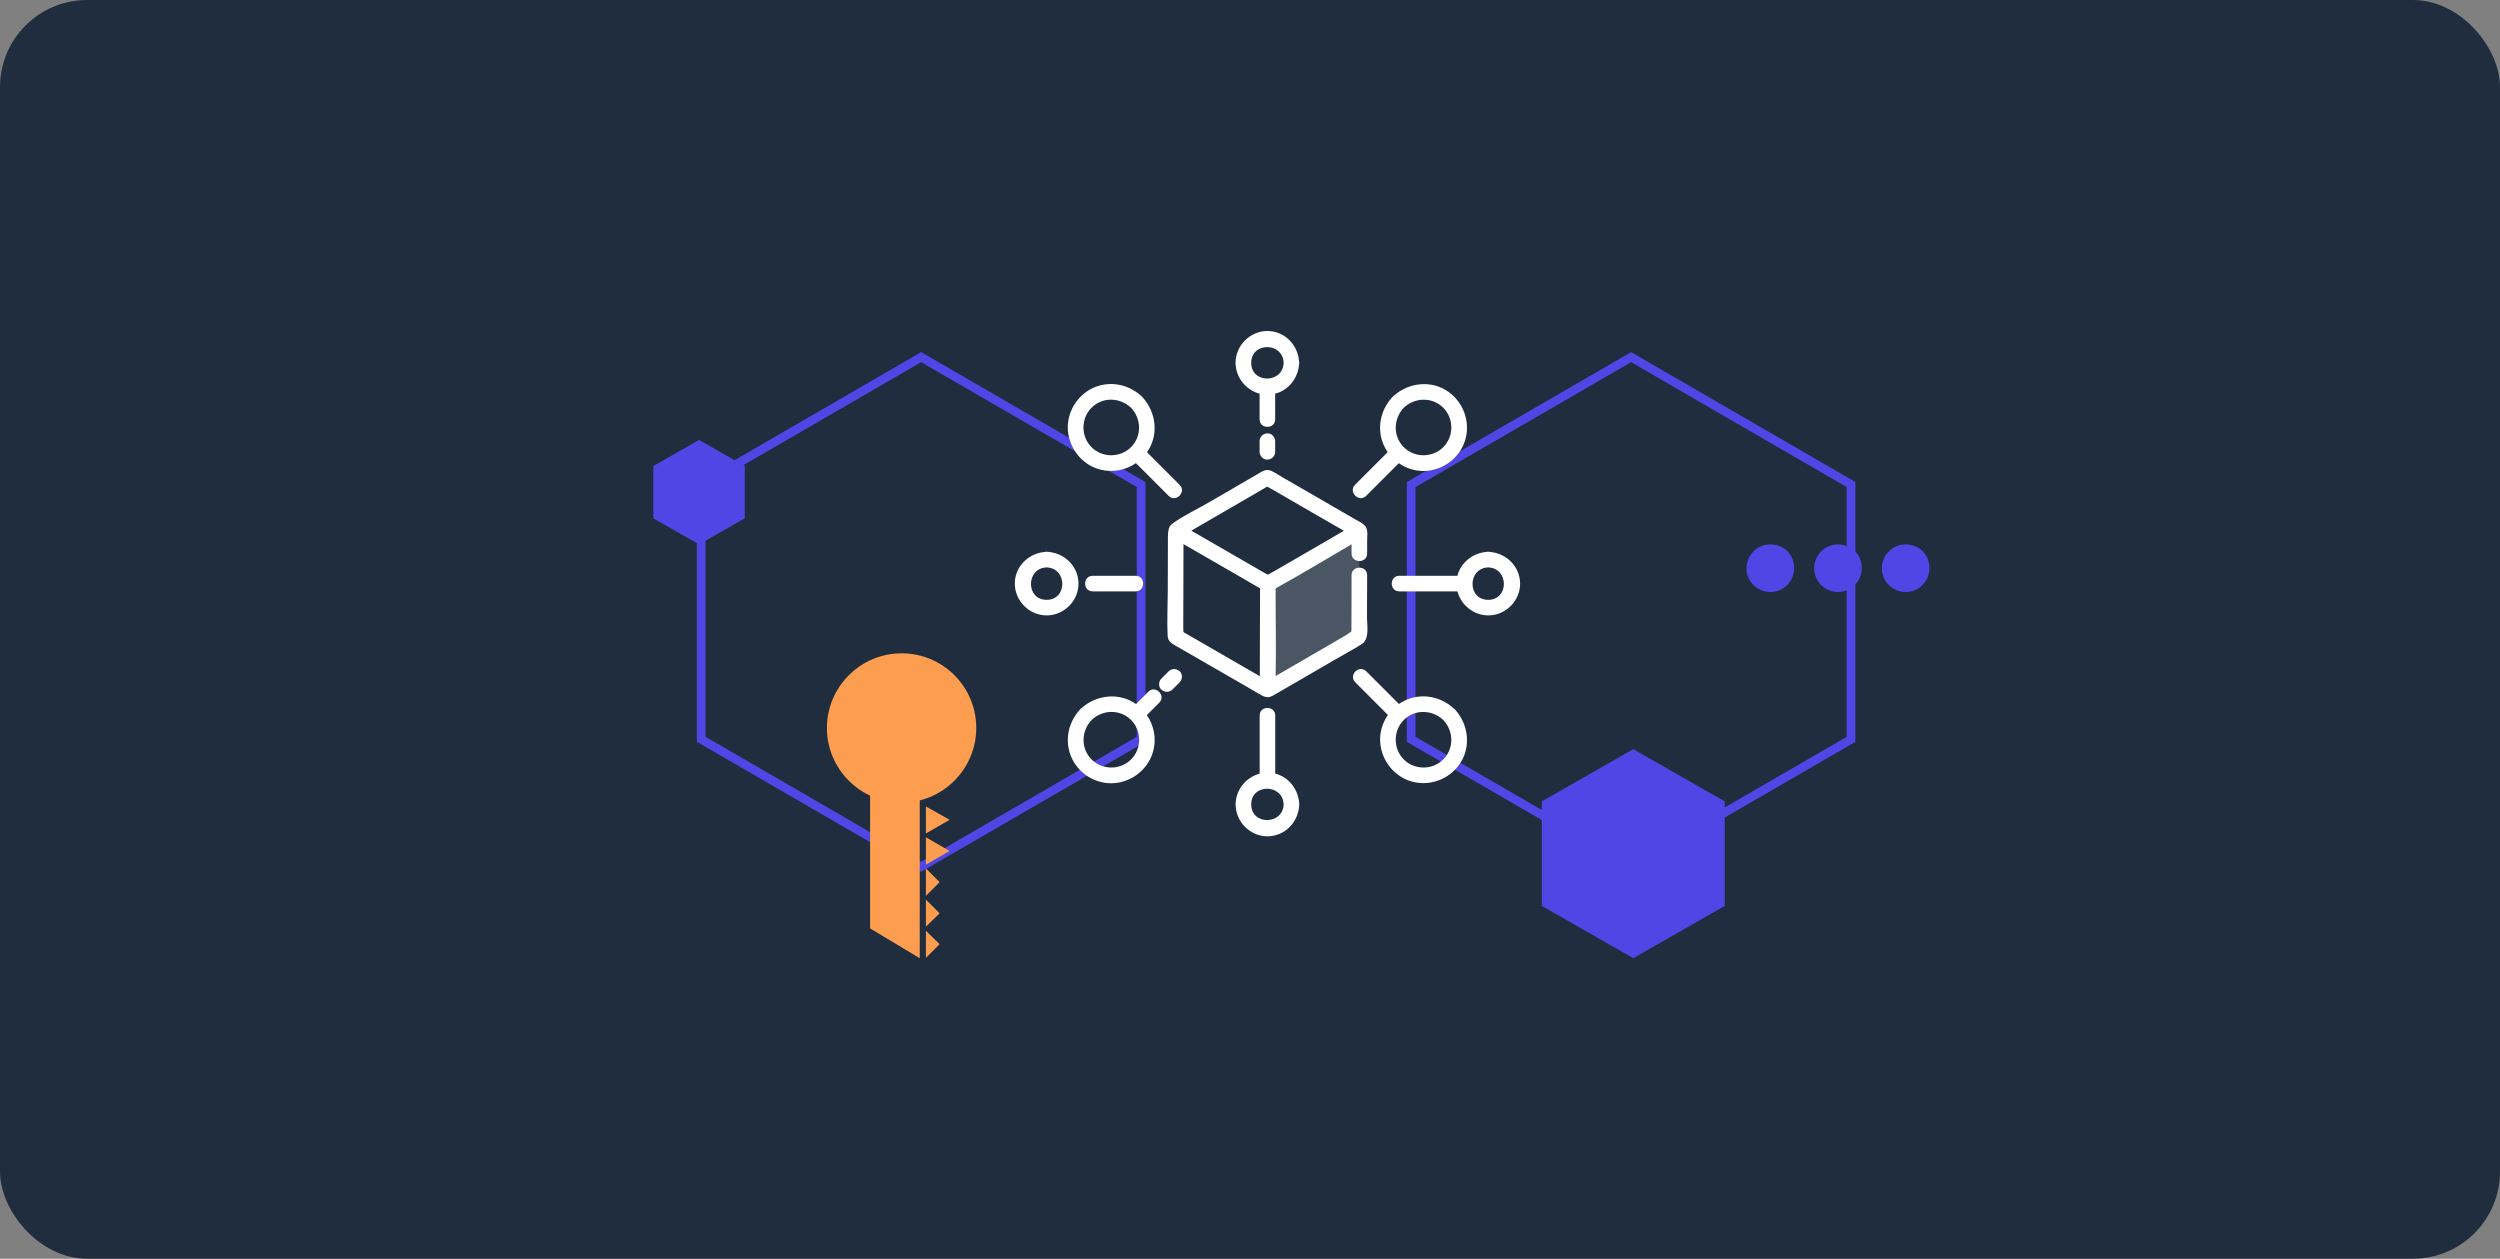 <svg width="574" height="289" viewBox="0 0 574 289" fill="none" xmlns="http://www.w3.org/2000/svg">
<rect x="0" y="0" width="574" height="289" fill="#808080" stroke="none"/>
<rect width="574" height="289" rx="20" fill="#202D3E"/>
<path d="M161 169.75L211.5 199L262 169.75V111.25L211.5 82L161 111.25V169.75Z" stroke="#4F46E5" stroke-width="2" stroke-miterlimit="10"/>
<path d="M324 169.75L374.5 199L425 169.75V111.25L374.5 82L324 111.25V169.75Z" stroke="#4F46E5" stroke-width="2" stroke-miterlimit="10"/>
<path d="M354 208L375 220L396 208V184L375 172L354 184V208Z" fill="#4F46E5"/>
<path d="M150 119L160.5 125L171 119V107L160.5 101L150 107V119Z" fill="#4F46E5"/>
<g clip-path="url(#clip0_9665_46783)">
<path d="M312.127 122.004L312.109 129.785V131.573V134.044L312.074 146.101C312.074 146.136 312.057 146.154 312.022 146.171L291.184 158.281C291.131 158.316 291.044 158.281 291.044 158.211L291.114 134.114C291.114 134.079 291.131 134.061 291.166 134.044L312.004 121.934C312.039 121.899 312.127 121.934 312.127 122.004Z" fill="#F8FAFC" fill-opacity="0.2"/>
<path d="M313.862 141.562C313.879 138.39 313.879 135.236 313.897 132.063C313.897 129.768 310.322 129.75 310.322 132.063C310.322 134.605 310.304 137.146 310.304 139.669C310.304 141.282 310.287 142.877 310.287 144.489C310.287 144.647 310.269 144.822 310.252 145.015C309.796 145.295 309.288 145.698 309.007 145.856C307.798 146.557 306.606 147.258 305.397 147.959C302.26 149.782 299.123 151.604 295.968 153.427C294.934 154.023 293.918 154.619 292.884 155.214C293.024 148.555 292.866 141.878 292.884 135.218C292.884 135.183 292.884 135.165 292.884 135.113C293.007 135.043 293.129 134.973 293.252 134.885C299 131.695 304.643 128.296 310.322 124.966C310.322 125.667 310.322 126.385 310.322 127.086C310.322 129.382 313.897 129.4 313.897 127.086C313.897 126.087 313.897 125.088 313.897 124.107C313.897 123.161 314.107 121.864 313.616 121.023C313.529 120.865 313.406 120.725 313.266 120.602C312.775 120.059 312.039 119.743 311.373 119.358C309.726 118.411 308.078 117.447 306.431 116.501C302.47 114.205 298.51 111.927 294.531 109.631C293.673 109.14 292.814 108.527 291.92 108.124C290.676 107.563 289.817 108.229 288.783 108.825C285.12 110.945 281.457 113.084 277.812 115.204C275.008 116.834 271.889 118.289 269.242 120.181C268.664 120.602 268.384 121.075 268.331 121.566C268.191 122.074 268.156 122.635 268.156 123.126C268.138 127.314 268.138 131.485 268.121 135.674C268.103 139.091 267.928 142.544 268.086 145.961C268.156 147.24 268.944 147.679 269.891 148.239C271.363 149.081 272.835 149.939 274.307 150.78C278.373 153.129 282.456 155.477 286.522 157.826C287.626 158.457 288.695 159.14 289.817 159.736C290.062 159.859 290.29 159.946 290.518 159.981C290.693 160.034 290.886 160.069 291.079 160.069C291.85 160.069 292.516 159.561 293.164 159.193C294.251 158.562 295.338 157.931 296.442 157.3C299.666 155.425 302.908 153.549 306.133 151.674C308.306 150.412 310.549 149.221 312.688 147.871C314.528 146.697 313.844 143.437 313.862 141.562ZM289.274 146.802C289.274 149.308 289.256 151.814 289.256 154.338C289.256 154.654 289.256 154.969 289.256 155.267C287.714 154.373 286.172 153.479 284.63 152.586C280.914 150.43 277.181 148.292 273.466 146.136C272.923 145.821 272.379 145.505 271.819 145.19C271.801 145.172 271.748 145.155 271.713 145.12C271.713 144.804 271.678 144.489 271.678 144.191C271.696 140.02 271.696 135.849 271.713 131.678C271.713 129.452 271.731 127.226 271.731 125.001C271.731 124.983 271.731 124.948 271.731 124.931C271.801 124.966 271.871 125.001 271.941 125.053C272.555 125.404 273.186 125.772 273.799 126.122C276.393 127.612 278.986 129.119 281.58 130.609C283.052 131.45 284.507 132.309 285.979 133.15C287.083 133.798 288.187 134.464 289.309 135.078C289.309 135.271 289.309 135.463 289.309 135.674C289.309 139.389 289.291 143.104 289.274 146.802ZM292.516 131.17C292.06 131.433 291.57 131.678 291.096 131.941C290.763 131.766 290.43 131.608 290.168 131.45C286.592 129.382 283 127.314 279.425 125.246C277.882 124.352 276.358 123.476 274.815 122.582C274.377 122.337 273.957 122.092 273.519 121.846C278.759 118.814 283.981 115.765 289.221 112.733C289.764 112.418 290.308 112.102 290.851 111.787C290.869 111.769 290.904 111.752 290.956 111.734C291.237 111.892 291.517 112.015 291.762 112.172C295.39 114.275 299.018 116.361 302.646 118.464C304.608 119.603 306.589 120.742 308.552 121.864C307.097 122.705 305.642 123.546 304.188 124.405C301.734 125.824 299.298 127.244 296.845 128.664C295.513 129.435 294.181 130.206 292.849 130.977C292.744 131.047 292.621 131.1 292.516 131.17Z" fill="white"/>
<path d="M289.204 90.388C289.204 92.351 289.204 94.314 289.204 96.277C289.204 98.573 292.779 98.59 292.779 96.277C292.779 94.314 292.779 92.351 292.779 90.388C295.811 89.617 297.984 86.918 298.264 83.729C298.282 83.606 298.299 83.466 298.299 83.326C298.299 83.185 298.299 83.045 298.264 82.922C297.949 79.12 294.934 76 290.991 76C287.013 76 283.683 79.33 283.683 83.308C283.701 86.655 286.067 89.565 289.204 90.388ZM294.724 83.308C294.549 88.11 287.276 88.127 287.276 83.308C287.276 78.471 294.549 78.506 294.724 83.308Z" fill="white"/>
<path d="M290.991 99.501C290.027 99.537 289.204 100.29 289.204 101.289C289.204 102.113 289.204 102.919 289.204 103.743C289.204 104.671 290.027 105.583 290.991 105.53C291.955 105.495 292.779 104.742 292.779 103.743C292.779 102.919 292.779 102.113 292.779 101.289C292.779 100.343 291.973 99.449 290.991 99.501Z" fill="white"/>
<path d="M298.282 184.289C298.001 181.099 295.828 178.4 292.796 177.612C292.796 173.16 292.796 168.709 292.796 164.275C292.796 161.979 289.221 161.962 289.221 164.275C289.221 168.726 289.221 173.178 289.221 177.629C286.084 178.453 283.701 181.345 283.701 184.709C283.701 188.67 287.031 192.035 291.009 192.018C294.952 192 297.949 188.916 298.282 185.13C298.299 185.007 298.317 184.867 298.317 184.727C298.317 184.552 298.299 184.412 298.282 184.289ZM287.276 184.692C287.276 179.872 294.549 179.908 294.724 184.692C294.549 189.476 287.276 189.511 287.276 184.692Z" fill="white"/>
<path d="M247.616 133.991C247.599 130.048 244.514 127.051 240.729 126.718C240.606 126.701 240.466 126.683 240.326 126.683C240.185 126.683 240.045 126.683 239.922 126.718C236.12 127.051 233 130.066 233 133.991C233 137.97 236.33 141.299 240.308 141.299C244.269 141.299 247.634 137.97 247.616 133.991ZM240.308 137.724C235.489 137.724 235.524 130.451 240.308 130.276C245.092 130.451 245.128 137.724 240.308 137.724Z" fill="white"/>
<path d="M250.876 132.204C248.58 132.204 248.562 135.779 250.876 135.779C254.171 135.779 257.448 135.779 260.743 135.779C263.038 135.779 263.056 132.204 260.743 132.204C257.448 132.204 254.153 132.204 250.876 132.204Z" fill="white"/>
<path d="M342.095 126.718C341.972 126.701 341.832 126.683 341.692 126.683C341.552 126.683 341.412 126.683 341.289 126.718C338.099 126.999 335.4 129.172 334.612 132.204C330.16 132.204 325.709 132.204 321.275 132.204C318.979 132.204 318.962 135.779 321.275 135.779C325.726 135.779 330.178 135.779 334.629 135.779C335.453 138.916 338.345 141.299 341.709 141.299C345.67 141.299 349.035 137.97 349.018 133.991C348.982 130.066 345.898 127.051 342.095 126.718ZM341.692 137.724C336.872 137.724 336.908 130.451 341.692 130.276C346.476 130.451 346.511 137.724 341.692 137.724Z" fill="white"/>
<path d="M263.652 158.825C262.705 159.771 261.777 160.7 260.83 161.646C256.957 158.912 251.735 159.508 248.282 162.61C248.212 162.663 248.142 162.733 248.072 162.803C247.984 162.89 247.914 162.978 247.844 163.048C245.128 166.098 244.356 170.374 246.109 174.124C247.826 177.822 251.875 180.17 255.941 179.802C260.129 179.417 263.757 176.455 264.808 172.337C265.527 169.48 264.931 166.536 263.319 164.187C264.265 163.241 265.212 162.295 266.158 161.348C267.805 159.718 265.282 157.177 263.652 158.825ZM259.691 174.37C257.202 176.841 253.102 176.841 250.63 174.37C248.107 171.846 248.229 167.85 250.63 165.309C253.172 162.89 257.167 162.785 259.691 165.309C262.162 167.78 262.162 171.916 259.691 174.37Z" fill="white"/>
<path d="M268.331 154.128C267.77 154.689 267.209 155.249 266.649 155.81C265.983 156.476 265.93 157.685 266.649 158.334C267.367 158.982 268.471 159.035 269.172 158.334C269.733 157.773 270.294 157.212 270.855 156.651C271.521 155.986 271.573 154.776 270.855 154.128C270.154 153.479 269.032 153.427 268.331 154.128Z" fill="white"/>
<path d="M313.669 113.855C316.175 111.349 318.681 108.842 321.17 106.354C323.045 107.651 325.341 108.317 327.654 108.106C331.843 107.721 335.47 104.759 336.522 100.641C337.538 96.61 335.926 92.369 332.561 89.968C328.688 87.199 323.431 87.795 319.978 90.897C319.908 90.949 319.838 91.019 319.768 91.089C319.68 91.177 319.61 91.265 319.54 91.335C316.824 94.384 316.052 98.66 317.805 102.411C318.033 102.901 318.313 103.375 318.611 103.813C316.105 106.319 313.616 108.807 311.11 111.314C309.498 112.961 312.039 115.485 313.669 113.855ZM331.37 93.613C333.841 96.084 333.841 100.22 331.37 102.674C328.881 105.145 324.78 105.145 322.309 102.674C319.785 100.15 319.908 96.154 322.309 93.613C324.85 91.212 328.846 91.107 331.37 93.613Z" fill="white"/>
<path d="M333.911 162.785C333.823 162.698 333.735 162.628 333.665 162.558C330.616 159.841 326.34 159.07 322.589 160.823C322.099 161.05 321.625 161.331 321.187 161.629C318.681 159.123 316.193 156.634 313.686 154.128C312.057 152.498 309.533 155.022 311.163 156.651C313.669 159.158 316.175 161.664 318.664 164.152C317.367 166.028 316.701 168.323 316.911 170.637C317.297 174.825 320.258 178.453 324.377 179.504C328.408 180.521 332.649 178.909 335.05 175.544C337.819 171.671 337.223 166.413 334.121 162.961C334.033 162.908 333.981 162.838 333.911 162.785ZM331.37 174.37C328.898 176.841 324.762 176.841 322.309 174.37C319.838 171.881 319.838 167.78 322.309 165.309C324.833 162.785 328.828 162.908 331.37 165.309C333.788 167.85 333.893 171.846 331.37 174.37Z" fill="white"/>
<path d="M252.663 107.826C255.52 108.545 258.464 107.949 260.813 106.336C263.319 108.842 265.825 111.349 268.331 113.855C269.961 115.485 272.485 112.961 270.855 111.331C268.349 108.825 265.86 106.336 263.354 103.83C266.088 99.957 265.492 94.735 262.39 91.282C262.337 91.212 262.267 91.142 262.197 91.072C262.11 90.984 262.022 90.914 261.952 90.844C258.902 88.128 254.626 87.356 250.876 89.109C247.195 90.844 244.83 94.892 245.198 98.958C245.601 103.147 248.545 106.792 252.663 107.826ZM250.613 93.613C253.137 91.089 257.132 91.212 259.674 93.613C262.092 96.154 262.197 100.15 259.674 102.674C257.202 105.145 253.066 105.145 250.613 102.674C248.142 100.202 248.142 96.102 250.613 93.613Z" fill="white"/>
</g>
<path d="M224.15 167.146C224.15 176.584 216.443 184.293 207.004 184.293C197.566 184.293 189.858 176.584 189.858 167.146C189.858 157.708 197.566 150 207.004 150C216.521 150 224.15 157.708 224.15 167.146Z" fill="#FC9D4F"/>
<path d="M211.173 220L199.768 213.157V173.989H211.173V220Z" fill="#FC9D4F"/>
<path d="M215.735 216.775L212.589 219.921V213.708L215.735 216.775Z" fill="#FC9D4F"/>
<path d="M215.735 209.696L212.589 212.764V206.551L215.735 209.696Z" fill="#FC9D4F"/>
<path d="M215.735 202.539L212.589 205.685V199.393L215.735 202.539Z" fill="#FC9D4F"/>
<path d="M218.016 195.382L212.589 198.528V192.236L218.016 195.382Z" fill="#FC9D4F"/>
<path d="M218.016 188.225L212.589 191.37V185.157L218.016 188.225Z" fill="#FC9D4F"/>
<path d="M411.931 130.465C411.931 133.341 409.631 135.93 406.466 135.93C403.59 135.93 401 133.627 401 130.465C401 127.587 403.301 125 406.466 125C409.631 125 411.931 127.301 411.931 130.465Z" fill="#4F46E5"/>
<path d="M427.467 130.465C427.467 133.341 425.166 135.93 422.004 135.93C419.125 135.93 416.538 133.627 416.538 130.465C416.538 127.587 418.839 125 422.004 125C425.166 125 427.467 127.301 427.467 130.465Z" fill="#4F46E5"/>
<path d="M443 130.465C443 133.341 440.699 135.93 437.534 135.93C434.656 135.93 432.069 133.627 432.069 130.465C432.069 127.587 434.369 125 437.534 125C440.699 125 443 127.301 443 130.465Z" fill="#4F46E5"/>
<defs>
<clipPath id="clip0_9665_46783">
<rect width="116" height="116" fill="white" transform="translate(233 76)"/>
</clipPath>
</defs>
</svg>
